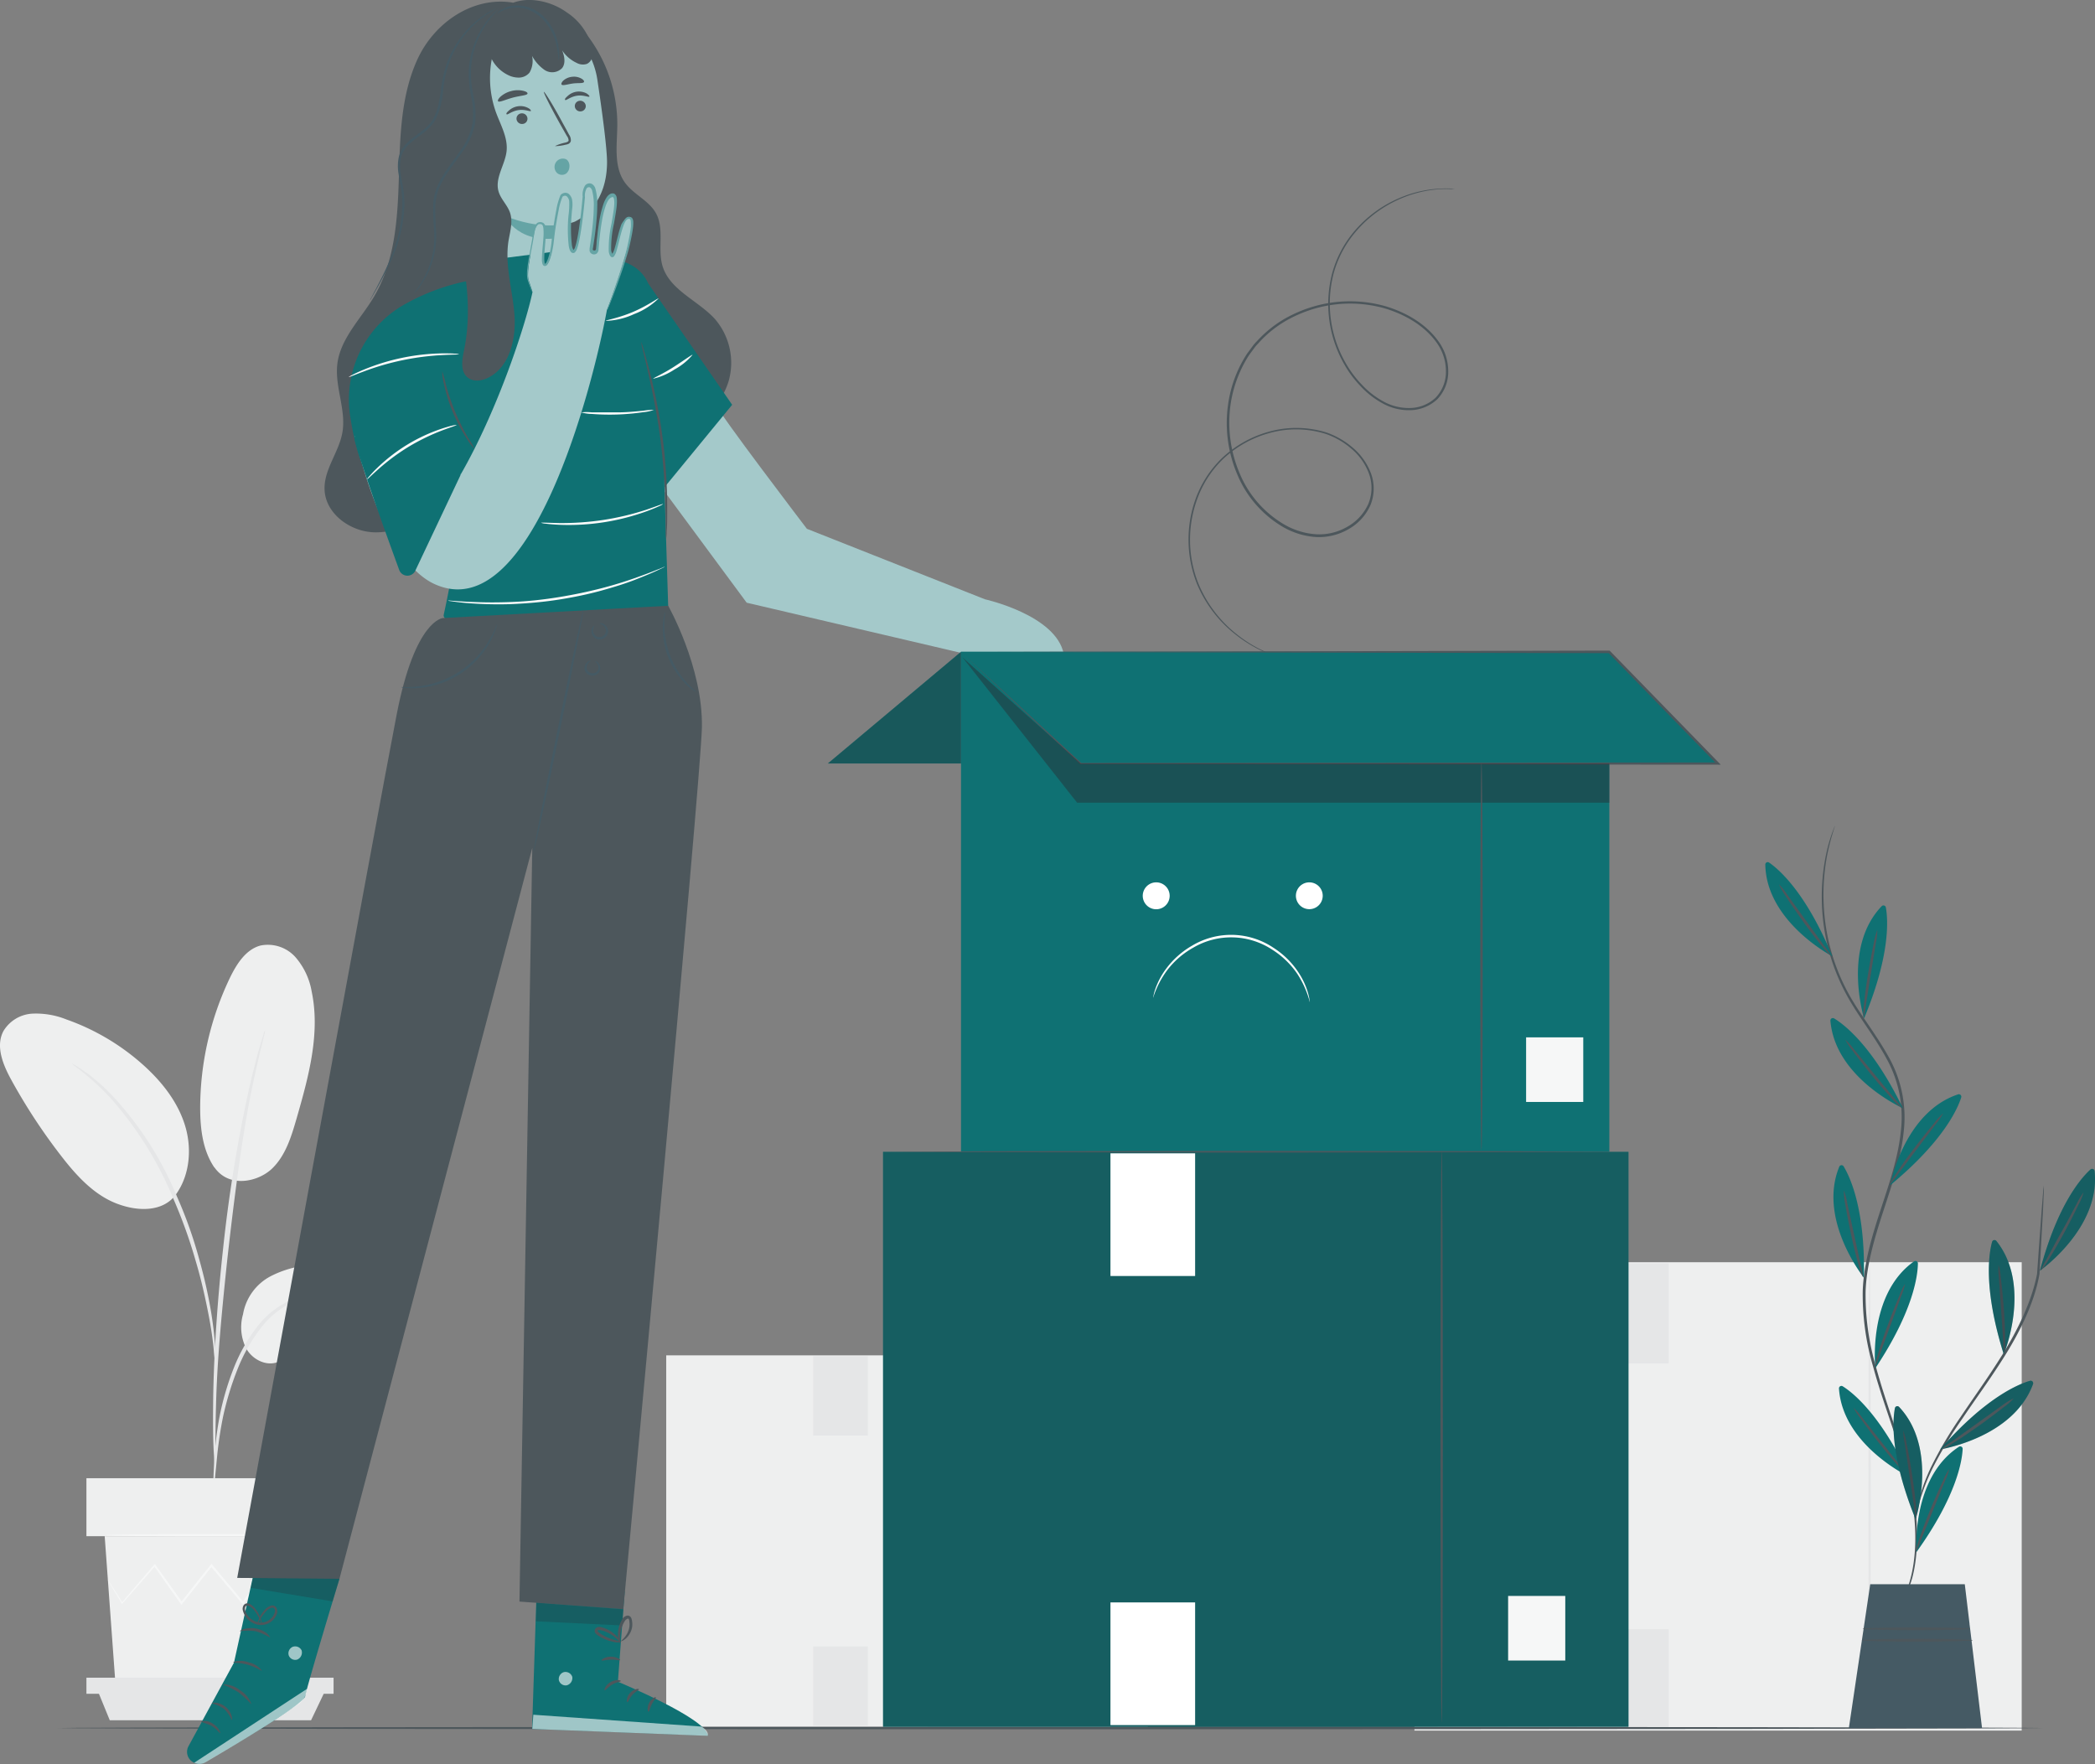 <svg xmlns="http://www.w3.org/2000/svg" viewBox="0 0 453.07 381.48"><rect x="0" y="0" width="453.07" height="381.48" fill="#808080" stroke="none"/><defs><style>.cls-1{fill:#eeefef;}.cls-2{fill:#e5e6e7;}.cls-3{fill:#fbfbfb;}.cls-4{fill:#f6f7f7;}.cls-5{fill:#4d575c;}.cls-6{fill:#a4c9ca;}.cls-7{fill:#65a4a5;}.cls-8{fill:#455a64;}.cls-9{fill:#0f7173;}.cls-10{opacity:0.6;}.cls-11{fill:#fff;}.cls-12,.cls-16{opacity:0.3;}.cls-13,.cls-14,.cls-16{fill:#263238;}.cls-14{opacity:0.5;}.cls-15{opacity:0.4;}</style></defs><title>notfound</title><g id="Layer_2" data-name="Layer 2"><g id="Background_Complete" data-name="Background Complete"><rect class="cls-1" x="144.08" y="293.11" width="104.15" height="80.33"/><path class="cls-2" d="M222.14,372.87c-.14,0-.26-17.9-.26-40s.12-40,.26-40,.26,17.9.26,40S222.29,372.87,222.14,372.87Z"/><rect class="cls-3" x="231.42" y="355.15" width="7.98" height="9.03"/><rect class="cls-2" x="175.86" y="293.31" width="11.83" height="17.14"/><rect class="cls-2" x="175.86" y="356.06" width="11.83" height="17.14"/><rect class="cls-1" x="305.89" y="272.97" width="131.33" height="101.29"/><path class="cls-2" d="M404.32,373.54c-.15,0-.26-22.58-.26-50.42s.11-50.43.26-50.43.26,22.57.26,50.43S404.46,373.54,404.32,373.54Z"/><rect class="cls-3" x="416.02" y="351.2" width="10.07" height="11.38"/><rect class="cls-2" x="345.96" y="273.23" width="14.92" height="21.61"/><rect class="cls-2" x="345.96" y="352.34" width="14.92" height="21.61"/><path class="cls-1" d="M58.53,276c5.32-2.75,11.58-3.1,17.48-2.13,3.17.53,6.47,1.47,8.63,3.86s2.57,6.57.09,8.61c-1.47,1.22-3.53,1.41-5.44,1.38-4.62-.05-9.75-.86-13.44,1.92-2.1,1.58-3.51,4.22-6,5s-5.24-.69-6.55-2.92a10.13,10.13,0,0,1-.74-7.5A11.45,11.45,0,0,1,58.53,276Z"/><path class="cls-1" d="M46.36,252.44c3.25,4.64,9.56,3.1,12.49.27s4.17-6.94,5.3-10.86c2.57-8.94,5.17-18.33,3.25-27.44A15.23,15.23,0,0,0,63.9,207a8,8,0,0,0-7.55-2.52c-3.19.84-5.17,4-6.6,6.93a65.44,65.44,0,0,0-6.46,28.08c0,4.52.52,9.26,3.07,13"/><path class="cls-1" d="M37.43,259.1c3.53-4.19,4.2-10.3,2.63-15.55s-5.12-9.71-9.21-13.35a49.53,49.53,0,0,0-16.48-9.73A17.74,17.74,0,0,0,7,219.21,7.8,7.8,0,0,0,.73,223C-1,226.29.66,230.3,2.46,233.57a124.93,124.93,0,0,0,10.83,16.49c3.24,4.19,7,8.31,11.91,10.21s10.08,1.66,12.7-1.77"/><path class="cls-2" d="M46.14,322.46a10.11,10.11,0,0,0,.29-2.11c.15-1.53.34-3.46.56-5.75a81.65,81.65,0,0,1,1.3-8.45,65.89,65.89,0,0,1,3.06-10,36.77,36.77,0,0,1,5.09-9,19,19,0,0,1,6.44-5.35,18.3,18.3,0,0,1,5.42-1.69,9.88,9.88,0,0,0,2.1-.3,9.85,9.85,0,0,0-2.14,0,16.2,16.2,0,0,0-5.65,1.47,18.91,18.91,0,0,0-6.79,5.39,35.89,35.89,0,0,0-5.27,9.2,61,61,0,0,0-3,10.13,70.79,70.79,0,0,0-1.12,8.55c-.19,2.44-.25,4.42-.29,5.79A9.56,9.56,0,0,0,46.14,322.46Z"/><path class="cls-2" d="M46.53,318a4.17,4.17,0,0,0,.06-1c0-.73,0-1.66,0-2.8,0-2.43,0-5.94.13-10.28.21-8.68,1-18,2.4-31.2,1.37-12.38,3.21-26.8,5.14-36.17.42-2.13.83-4,1.23-5.73s.69-3.13,1-4.3.49-2,.66-2.73a4,4,0,0,0,.17-1,3.79,3.79,0,0,0-.34.92l-.81,2.68c-.36,1.16-.73,2.6-1.15,4.28s-.91,3.59-1.36,5.71A314.94,314.94,0,0,0,48.25,270c-1.45,13.2-2.1,25.21-2.16,33.92-.05,4.35,0,7.87.15,10.3.07,1.14.13,2.06.17,2.8A4.14,4.14,0,0,0,46.53,318Z"/><path class="cls-2" d="M46.59,294.85a18.64,18.64,0,0,0,0-2.92c-.11-1.88-.37-4.6-.89-7.92a106.81,106.81,0,0,0-2.58-11.54,94,94,0,0,0-4.83-13.66A72.68,72.68,0,0,0,24.1,236.74a36.42,36.42,0,0,0-3.33-3.1c-.52-.43-1-.86-1.43-1.2l-1.29-.89A18.88,18.88,0,0,0,15.59,230c-.14.19,3.49,2.32,8.07,7.2a76.6,76.6,0,0,1,13.81,22,107.37,107.37,0,0,1,4.86,13.53c1.26,4.24,2.1,8.14,2.74,11.42s1,6,1.16,7.85A19.68,19.68,0,0,0,46.59,294.85Z"/><polygon class="cls-1" points="22.64 332.22 24.96 364.04 65.84 364.04 68.16 332.22 22.64 332.22"/><rect class="cls-1" x="18.69" y="319.68" width="54.35" height="12.54"/><polygon class="cls-2" points="18.69 362.82 18.69 366.3 21.24 366.3 72.14 366.3 72.14 362.82 18.69 362.82"/><polygon class="cls-2" points="23.74 372.03 21.24 365.91 70.19 365.91 67.27 372.03 23.74 372.03"/><path class="cls-4" d="M67.4,342.62s-.05.11-.19.29l-.61.81-2.38,3-.11.13-.1-.14c-1.5-2.07-3.5-4.83-5.85-8.09h.34l-5.76,8.16-.18.25-.21-.24-6.83-8.12h.4l-.38.47-6.11,7.66-.2.26-.19-.27-5.76-8.15h.33l-7.1,8.09-.12.14-.1-.16L24.07,343l-.57-1c-.13-.23-.19-.35-.17-.35a1.42,1.42,0,0,1,.23.31l.63,1,2.34,3.66h-.22c1.81-2.14,4.18-4.91,7-8.19l.18-.2.15.22c1.77,2.47,3.73,5.19,5.82,8.12l-.39,0,6.09-7.66.38-.48.19-.24.2.24,6.81,8.14-.38,0c2.1-2.94,4.06-5.67,5.82-8.12l.17-.24.17.24,5.72,8.18H64l2.48-3,.67-.77C67.31,342.7,67.39,342.61,67.4,342.62Z"/><path class="cls-4" d="M68.73,332c0,.14-10.24.25-22.88.25S23,332.15,23,332s10.24-.25,22.87-.25S68.73,331.87,68.73,332Z"/></g><g id="Floor"><path class="cls-5" d="M441.73,373.71c0,.14-96.11.26-214.65.26s-214.66-.12-214.66-.26,96.09-.26,214.66-.26S441.73,373.56,441.73,373.71Z"/></g><g id="Character"><path class="cls-5" d="M126.28,6.71a31.87,31.87,0,0,1,7.22,20.45c-.05,4.22-.82,8.87,1.63,12.3,1.86,2.61,5.26,3.91,6.77,6.73,1.82,3.4.27,7.68,1.39,11.37C144.88,62.78,151,65,154.62,69a14.5,14.5,0,0,1,3,13.27,15,15,0,0,1-9.37,9.93,9.7,9.7,0,0,1-7.43-.13c-2.45-1.22-4-3.73-5.19-6.18-2.42-4.81-23.59-30.87-24.79-36.12"/><path class="cls-5" d="M110.88.56c-8.66-1.39-17,4.36-20.63,12.33s-3.74,17-4,25.81-.89,17.91-5.36,25.46c-2.84,4.78-7.24,9-7.93,14.5-.61,5,1.94,9.93,1.09,14.84-.73,4.27-4,8-3.86,12.33.15,5.22,5.52,9.15,10.74,9.29s10.09-2.6,14.18-5.84A54.68,54.68,0,0,0,110.67,89.5"/><path class="cls-6" d="M96.64,21.21A16.39,16.39,0,0,1,111.37,2.85c8.74-.83,16.5,5.68,17.81,14.35,1.15,7.61,2.14,15.29,2.1,18.08-.11,8.42-5,11.69-7,12.67a10.45,10.45,0,0,1-2.22.55h0a.06.06,0,0,0,0,.07l1.87,9.66c.84,6.32-2.69,12-9,12.89s-11.29-3.94-12.25-10.27Z"/><path class="cls-5" d="M127.46,20.89c-.14.2-1.25-.4-2.67-.19s-2.36,1.08-2.54.93,0-.41.44-.8a3.65,3.65,0,0,1,2-1,3.57,3.57,0,0,1,2.16.37C127.34,20.51,127.53,20.8,127.46,20.89Z"/><path class="cls-5" d="M114.8,24c-.14.19-1.25-.4-2.67-.19s-2.37,1.07-2.55.92,0-.4.45-.8a3.71,3.71,0,0,1,2-.95,3.57,3.57,0,0,1,2.16.36C114.67,23.59,114.87,23.88,114.8,24Z"/><path class="cls-5" d="M120,31.6a9.88,9.88,0,0,1,2.25-.76c.36-.09.69-.21.72-.47a1.85,1.85,0,0,0-.4-1l-1.48-2.61c-2.07-3.72-3.62-6.81-3.47-6.89s2,2.87,4,6.6c.5.91,1,1.79,1.43,2.63a2.09,2.09,0,0,1,.4,1.4.94.94,0,0,1-.52.62,2.41,2.41,0,0,1-.6.17A9.5,9.5,0,0,1,120,31.6Z"/><path class="cls-7" d="M122,48.51s-5.43,1.25-12.91-1.88c0,0,3.22,7,13.41,4.48Z"/><path class="cls-5" d="M114.08,20.24c-.08.4-1.53.43-3.17.87s-2.93,1.1-3.2.78c-.12-.15.06-.55.55-1a5.6,5.6,0,0,1,2.28-1.19,5.39,5.39,0,0,1,2.57-.07C113.76,19.78,114.12,20,114.08,20.24Z"/><path class="cls-5" d="M126.29,17.73c-.2.36-1.23.17-2.41.33s-2.15.53-2.43.23c-.12-.15,0-.5.38-.87a3.35,3.35,0,0,1,1.88-.81,3.25,3.25,0,0,1,2,.37C126.2,17.25,126.38,17.56,126.29,17.73Z"/><path class="cls-5" d="M111.71,25.8a1.19,1.19,0,0,0,1.35,1,1.13,1.13,0,0,0,1-1.28,1.19,1.19,0,0,0-1.35-1A1.14,1.14,0,0,0,111.71,25.8Z"/><path class="cls-5" d="M124.32,23.08a1.18,1.18,0,0,0,1.35,1,1.14,1.14,0,0,0,1-1.28,1.2,1.2,0,0,0-1.35-1A1.14,1.14,0,0,0,124.32,23.08Z"/><path class="cls-7" d="M122.23,34.37a1.79,1.79,0,0,0-2.08.86,1.83,1.83,0,0,0,.26,2.12,1.6,1.6,0,0,0,2.07.15,2,2,0,0,0,.66-1.36,1.9,1.9,0,0,0-.33-1.36,1.11,1.11,0,0,0-1.27-.39"/><path class="cls-5" d="M128.07,10.4a12.93,12.93,0,0,0-5.48-7.71A14.38,14.38,0,0,0,114.93,0a10.44,10.44,0,0,0-7.53,2.73,7.83,7.83,0,0,0-2.29,5.42l.16-1.4a5.07,5.07,0,0,0,0,3.52h0c.23.61.51,1.22.76,1.84a7.86,7.86,0,0,0,3.73,4.06,5.14,5.14,0,0,0,2.5.61,3,3,0,0,0,2.27-1.1,5.06,5.06,0,0,0,.54-3.59,8.77,8.77,0,0,0,2.73,3.06,3,3,0,0,0,3.77-.43c.81-1.06.49-2.58,0-3.83a7.55,7.55,0,0,0,3.12,2.7,2.79,2.79,0,0,0,2.23.23,2.15,2.15,0,0,0,1.16-1.5A4.54,4.54,0,0,0,128.07,10.4Z"/><path class="cls-8" d="M120.85,13c-.09,0-.08-1.18-.46-3a11.59,11.59,0,0,0-3.46-6.27,8.3,8.3,0,0,0-3.46-1.87,7.68,7.68,0,0,0-3.22-.08,9.44,9.44,0,0,0-2.78,1.16s.17-.26.61-.57a6.32,6.32,0,0,1,2.09-1,7.49,7.49,0,0,1,3.41,0,8.4,8.4,0,0,1,3.7,1.94,11.22,11.22,0,0,1,3.47,6.59,13.36,13.36,0,0,1,.18,2.27A2.5,2.5,0,0,1,120.85,13Z"/><path class="cls-6" d="M213,129.6,174.5,114.36S154.8,88.53,155.21,88l-13.83,15.14,20.1,27.2,46.57,10.9,22,.18C228.39,133,213,129.6,213,129.6Z"/><path class="cls-9" d="M129.14,55.91l-5.24-2-22.62,2.87v4l-.64.08a46.34,46.34,0,0,0-13.86,5.38,23.64,23.64,0,0,0-11,24.07C76.66,96,78.44,103,81.88,107c6.57,7.68,12.57-1.81,12.57-1.81s4.12,9.4,3.88,13.85c-.19,3.72-1.84,11.49-2.37,13.91a.74.74,0,0,0,.59.88l47.72,8.82L144.5,131,143,83l-2.1-18.64S140.94,55.45,129.14,55.91Z"/><polygon class="cls-9" points="140.15 61.26 158.34 87.54 143.69 105.39 140.15 61.26"/><path class="cls-5" d="M144.05,116.58a10.46,10.46,0,0,1-.08-1.7c0-1.18,0-2.74-.05-4.62a145.66,145.66,0,0,0-1.09-15.18c-.76-5.89-1.9-11.16-2.78-15-.43-1.84-.79-3.35-1.06-4.5a9.23,9.23,0,0,1-.33-1.66,11.21,11.21,0,0,1,.53,1.61c.31,1.05.73,2.57,1.22,4.46a122.6,122.6,0,0,1,2.93,15,117.85,117.85,0,0,1,.95,15.24c0,1.95,0,3.53-.11,4.62A11.84,11.84,0,0,1,144.05,116.58Z"/><path class="cls-3" d="M99.28,76.61c0,.08-1.38.06-3.6.18a56.35,56.35,0,0,0-16.89,3.5c-2.08.77-3.34,1.33-3.38,1.26a4,4,0,0,1,.84-.5c.55-.29,1.37-.67,2.4-1.1a46.32,46.32,0,0,1,17-3.53c1.11,0,2,0,2.64.06A3.45,3.45,0,0,1,99.28,76.61Z"/><path class="cls-3" d="M141.42,88.64a8.63,8.63,0,0,1-2.27.49,49.05,49.05,0,0,1-5.57.51,50.23,50.23,0,0,1-5.6-.12,8.81,8.81,0,0,1-2.29-.34,11,11,0,0,1,2.31,0c1.43,0,3.39,0,5.56,0s4.13-.23,5.55-.35A12.77,12.77,0,0,1,141.42,88.64Z"/><path class="cls-3" d="M149.77,76.74a13.53,13.53,0,0,1-3.9,3.16,14.14,14.14,0,0,1-4.59,2c-.06-.14,2-1,4.32-2.48S149.67,76.63,149.77,76.74Z"/><path class="cls-3" d="M142.42,64.55a15.32,15.32,0,0,1-5.3,3.38A15.54,15.54,0,0,1,131,69.39c0-.16,2.75-.59,5.91-1.94S142.32,64.42,142.42,64.55Z"/><path class="cls-3" d="M143.41,109a4.1,4.1,0,0,1-.94.5c-.62.29-1.54.67-2.69,1.09a49.38,49.38,0,0,1-18.87,2.9c-1.22-.06-2.21-.14-2.89-.24a3.51,3.51,0,0,1-1-.19c0-.08,1.51,0,4,.06a61.06,61.06,0,0,0,9.49-.68,59,59,0,0,0,9.25-2.2C142,109.48,143.38,108.91,143.41,109Z"/><path class="cls-3" d="M143.78,122.55s-.14.1-.42.24l-1.27.6c-1.1.52-2.73,1.2-4.77,2s-4.51,1.57-7.29,2.34-5.88,1.42-9.17,1.94-6.45.78-9.32.93-5.48.1-7.66,0-3.93-.26-5.14-.42l-1.38-.19a2.13,2.13,0,0,1-.48-.1,1.68,1.68,0,0,1,.49,0l1.39.1c1.21.1,3,.19,5.14.25s4.75.05,7.61-.09,6-.47,9.27-1,6.35-1.18,9.13-1.89,5.24-1.49,7.29-2.21,3.69-1.34,4.81-1.8l1.3-.51A1.46,1.46,0,0,1,143.78,122.55Z"/><path class="cls-9" d="M56,335.13l-5.4,24.44-9.85,18.09A2.56,2.56,0,0,0,42,381.21h0a2.57,2.57,0,0,0,2.35-.1C48.9,378.46,65.7,368.64,66,366.83c.34-2.1,7.41-25.39,7.41-25.39Z"/><g class="cls-10"><path class="cls-11" d="M42,381.21l24.43-16-.25,1a3.82,3.82,0,0,1-1.49,2.21c-2,1.44-7.56,5.28-20.27,12.7a2.56,2.56,0,0,1-2.42.08Z"/></g><g class="cls-10"><path class="cls-11" d="M63.34,356.13a1.54,1.54,0,0,0-.9,1.86,1.49,1.49,0,0,0,1.84.91,1.64,1.64,0,0,0,.94-2,1.54,1.54,0,0,0-2-.72"/></g><path class="cls-5" d="M50.13,372a7.67,7.67,0,0,0-1.67-2.42,8,8,0,0,0-2.66-1.22c0-.06.34-.17.93-.12a4.07,4.07,0,0,1,2.09.92,4,4,0,0,1,1.26,1.9C50.25,371.58,50.2,372,50.13,372Z"/><path class="cls-5" d="M47.6,374.79c-.14.07-.73-.91-1.9-1.58a20.78,20.78,0,0,0-2.29-.88,2.84,2.84,0,0,1,2.57.41C47.31,373.51,47.74,374.75,47.6,374.79Z"/><path class="cls-5" d="M54.38,368.58A25.68,25.68,0,0,0,51.61,366a24.74,24.74,0,0,0-3.4-1.72,5.64,5.64,0,0,1,3.72,1.27A5.71,5.71,0,0,1,54.38,368.58Z"/><path class="cls-5" d="M56.64,361.29c-.1.13-1.31-.76-3-1.25s-3.22-.42-3.23-.58a4.93,4.93,0,0,1,3.39.05A4.91,4.91,0,0,1,56.64,361.29Z"/><path class="cls-5" d="M58.41,354.16a12.44,12.44,0,0,0-3.13-1.39,12.21,12.21,0,0,0-3.42,0c0-.06.31-.3,1-.49a5.59,5.59,0,0,1,4.92,1C58.24,353.75,58.46,354.11,58.41,354.16Z"/><path class="cls-5" d="M55.66,351.42a2.12,2.12,0,0,1,.19-.93,6.66,6.66,0,0,1,1.32-2.23,2.92,2.92,0,0,1,1.55-1.05,1,1,0,0,1,1.07.5,1.7,1.7,0,0,1,.12,1.19A3.63,3.63,0,0,1,56,351.4a4.18,4.18,0,0,1-3.48-3.12,1.43,1.43,0,0,1,.22-1.19,1,1,0,0,1,1.15-.27,3.55,3.55,0,0,1,1.4,1.22,7.21,7.21,0,0,1,1.19,2.3,2.25,2.25,0,0,1,.17.93,11.65,11.65,0,0,0-1.66-3,3.39,3.39,0,0,0-1.25-1,.54.54,0,0,0-.63.14,1,1,0,0,0-.1.8,3.77,3.77,0,0,0,3.06,2.67,3.15,3.15,0,0,0,3.32-2.08,1.22,1.22,0,0,0,0-.83.56.56,0,0,0-.59-.29,2.72,2.72,0,0,0-1.33.87A9.52,9.52,0,0,0,55.66,351.42Z"/><g class="cls-12"><polygon class="cls-13" points="55.41 337.78 54.24 343.39 71.93 346.32 73.41 341.44 56.04 335.13 55.41 337.78"/></g><path class="cls-9" d="M135.1,344.17l-1.47,19.53s19.36,8,19.44,11.67l-38-1.47,1-30.51Z"/><g class="cls-10"><path class="cls-11" d="M122,361.6a1.56,1.56,0,0,0-1.14,1.73,1.49,1.49,0,0,0,1.7,1.14,1.63,1.63,0,0,0,1.2-1.83,1.55,1.55,0,0,0-1.9-1"/></g><g class="cls-10"><path class="cls-11" d="M115.11,373.9l.23-3.07,36.31,2.56s1.66.8,1.42,2Z"/></g><path class="cls-5" d="M134.26,363.53c0,.18-.95.23-1.88.79s-1.45,1.32-1.62,1.24.15-1.14,1.29-1.8S134.3,363.36,134.26,363.53Z"/><path class="cls-5" d="M138.18,365.33c0,.18-.78.47-1.44,1.23s-.88,1.58-1.06,1.56-.26-1.07.57-2S138.18,365.15,138.18,365.33Z"/><path class="cls-5" d="M140.25,370.18c-.17,0-.39-.9.12-1.9s1.4-1.36,1.47-1.21-.48.68-.89,1.51S140.44,370.17,140.25,370.18Z"/><path class="cls-5" d="M134.1,359c-.09.17-.93-.12-2-.09s-1.88.33-2,.17.72-.8,2-.81S134.19,358.9,134.1,359Z"/><g class="cls-12"><polygon class="cls-13" points="134.8 348.04 134.55 351.52 115.9 350.63 116.02 346.6 134.8 348.04"/></g><path class="cls-5" d="M134.32,355.1a3.53,3.53,0,0,1-1.9-.09,8.73,8.73,0,0,1-2-.68,10.87,10.87,0,0,1-1.07-.62,2.51,2.51,0,0,1-.55-.47.81.81,0,0,1-.05-1,1,1,0,0,1,.83-.4,2.81,2.81,0,0,1,.71.13,7.18,7.18,0,0,1,1.16.45,6.6,6.6,0,0,1,1.71,1.22c.85.85,1.13,1.55,1.06,1.59s-.49-.54-1.36-1.25a7.76,7.76,0,0,0-1.66-1,6.86,6.86,0,0,0-1.08-.38c-.4-.12-.74-.14-.85,0s0,.09,0,.21a2.55,2.55,0,0,0,.41.35,10.44,10.44,0,0,0,2.8,1.38A13.43,13.43,0,0,1,134.32,355.1Z"/><path class="cls-5" d="M134.07,355.35a3,3,0,0,1-.43-1.85,6.08,6.08,0,0,1,.34-2.07,5.82,5.82,0,0,1,.53-1.14,1.55,1.55,0,0,1,1.25-.91.9.9,0,0,1,.77.56,2.91,2.91,0,0,1,.17.71,4.52,4.52,0,0,1,0,1.28,4.38,4.38,0,0,1-.89,1.93c-.78.95-1.56,1.14-1.57,1.08s.6-.43,1.2-1.35a4.38,4.38,0,0,0,.67-1.76,4,4,0,0,0,0-1.1c0-.41-.18-.74-.33-.7s-.53.28-.69.59a6,6,0,0,0-.51,1,6.76,6.76,0,0,0-.45,1.89C134,354.63,134.17,355.33,134.07,355.35Z"/><path class="cls-5" d="M95.8,133.66s-6,.26-10,20.79S51.3,341.24,51.3,341.24l22.11.2,41.7-158.08-2.77,163L134.8,348s16.86-180.28,17-190.77C152,144.19,144.5,131,144.5,131Z"/><path class="cls-8" d="M126.18,131.9c.14,0-2.15,11.76-5.12,26.19s-5.5,26.11-5.64,26.08,2.16-11.75,5.13-26.19S126,131.87,126.18,131.9Z"/><path class="cls-8" d="M129.63,134.83c0-.05.6-.24,1.28.37a1.87,1.87,0,0,1,.61,1.42,1.82,1.82,0,0,1-1.14,1.52,1.79,1.79,0,0,1-1.87-.25,1.85,1.85,0,0,1-.59-1.42c0-.92.62-1.25.63-1.18a2.59,2.59,0,0,0-.27,1.17,1.59,1.59,0,0,0,.54,1.06,1.43,1.43,0,0,0,2.22-.93,1.57,1.57,0,0,0-.39-1.13C130.16,134.9,129.62,134.92,129.63,134.83Z"/><path class="cls-8" d="M128.67,143c0-.07.62,0,1,.83a1.77,1.77,0,0,1-.06,1.47,1.77,1.77,0,0,1-3.11-.24,1.77,1.77,0,0,1,.17-1.46c.47-.75,1.11-.74,1.09-.68s-.47.21-.76.85a1.44,1.44,0,0,0,0,1.12,1.24,1.24,0,0,0,1.07.7,1.21,1.21,0,0,0,1.17-.53,1.42,1.42,0,0,0,.13-1.11C129.1,143.23,128.63,143,128.67,143Z"/><path class="cls-8" d="M107.48,135a3,3,0,0,1-.26,1,16.45,16.45,0,0,1-1.16,2.65,19.45,19.45,0,0,1-15.39,10.14,16.64,16.64,0,0,1-2.89,0,3.71,3.71,0,0,1-1-.17c0-.1,1.51.08,3.9-.23a20.33,20.33,0,0,0,15.11-9.95C107,136.45,107.39,135,107.48,135Z"/><path class="cls-8" d="M150.5,149.62s-.26-.11-.66-.4a11.8,11.8,0,0,1-1.61-1.37,17,17,0,0,1-3.76-5.84,16.77,16.77,0,0,1-1.13-6.85,12.2,12.2,0,0,1,.27-2.1,2.45,2.45,0,0,1,.22-.74c.1,0-.12,1.1-.12,2.85a18.54,18.54,0,0,0,4.79,12.43C149.68,148.89,150.56,149.55,150.5,149.62Z"/><path class="cls-6" d="M87,94.11l9.83.55a49.67,49.67,0,0,0,2.77,8c7.91-13.73,14-32.11,15.56-39.5-.22-.74-.48-1.56-.81-2.47s-.06-3.05.12-4.15c.27-1.65.73-3.86.87-4.89.42-3.12.92-3.61,2-3.26,1.48.48-.61,8.77.61,9,.65.1,1.45-2.74,1.68-5.07s1.28-9.5,2-10c1.13-.7,2.12.41,1.83,2.73s-.65,9.35.58,9.45,2.23-11.79,2.23-11.79-.19-2.59,1.24-2.52c2.57.11.56,12.63.34,13.82-.16.83,1.18,1,1.3.08s.74-11.88,3.36-11.79c2,.06-1.56,10.32-.43,12.7s1.91-8.08,3.83-7.93c.71,0,1.24.19-.07,6.11a135.6,135.6,0,0,1-4.59,13.86c-3,16.4-16.38,68.86-37.3,59.26-11.71-5.38-17.17-32-17.17-32Z"/><path class="cls-7" d="M131.31,67.07a2,2,0,0,1,.1-.36c.09-.27.21-.61.35-1,.33-.94.79-2.27,1.37-4s1.3-3.83,2-6.31c.37-1.24.66-2.58.94-4,.13-.72.27-1.46.35-2.22a6.22,6.22,0,0,0,0-1.14c0-.39-.09-.71-.39-.71s-.53.18-.75.51a5.93,5.93,0,0,0-.5,1.11c-.28.78-.5,1.62-.72,2.48s-.42,1.74-.68,2.64a3.89,3.89,0,0,1-.6,1.38.48.48,0,0,1-.27.16.49.49,0,0,1-.38-.08,1.22,1.22,0,0,1-.27-.38,2.7,2.7,0,0,1-.21-.76,24.61,24.61,0,0,1,.59-6c.17-1,.35-2,.48-3a13.33,13.33,0,0,0,.13-1.54c0-.48-.07-1.12-.27-1.21s-.72.19-1,.62a6.35,6.35,0,0,0-.65,1.42,20.48,20.48,0,0,0-.77,3.2c-.19,1.1-.34,2.22-.46,3.36-.06.57-.12,1.14-.17,1.71l-.08.87a1.3,1.3,0,0,1-.39,1,1,1,0,0,1-1.19,0,.87.87,0,0,1-.36-.57,1.12,1.12,0,0,1,0-.32l0-.22c.09-.58.17-1.16.26-1.75.17-1.17.31-2.36.43-3.55s.19-2.41.21-3.62a12.31,12.31,0,0,0-.35-3.56,1.21,1.21,0,0,0-.51-.72.61.61,0,0,0-.67.21,3.3,3.3,0,0,0-.38,1.94v0h0c-.21,2.35-.47,4.66-.81,6.93-.17,1.14-.36,2.26-.64,3.37-.07.28-.16.56-.26.84a1.8,1.8,0,0,1-.56.86.62.62,0,0,1-.74-.16,1.84,1.84,0,0,1-.27-.45,4.11,4.11,0,0,1-.22-.87,31.94,31.94,0,0,1-.06-6.55,18.11,18.11,0,0,0,.16-3.06,1.68,1.68,0,0,0-.56-1.14.65.65,0,0,0-.51-.08,1,1,0,0,0-.28.12c-.09.07-.07,0-.14.17a13.74,13.74,0,0,0-.79,2.78c-.2,1-.36,1.91-.52,2.85s-.29,1.87-.4,2.78-.19,1.83-.37,2.72a15,15,0,0,1-.7,2.59,4.85,4.85,0,0,1-.29.61c-.14.19-.22.44-.6.55a.52.52,0,0,1-.51-.21,1.25,1.25,0,0,1-.15-.37,3.17,3.17,0,0,1-.09-.67c0-1.7.24-3.26.32-4.77a12.09,12.09,0,0,0,0-2.17c-.05-.32-.15-.7-.34-.78a.92.92,0,0,0-.81,0,2.84,2.84,0,0,0-.74,1.63c-.14.62-.21,1.23-.32,1.83-.42,2.36-.86,4.39-1.07,6a7.86,7.86,0,0,0,0,2.21c.14.6.34,1.14.46,1.56s.21.71.28,1a1.58,1.58,0,0,1,.08.34,1.58,1.58,0,0,1-.14-.32c-.08-.24-.2-.56-.34-.95s-.35-.91-.52-1.56a8.06,8.06,0,0,1,0-2.26c.18-1.69.58-3.71,1-6.08.1-.59.16-1.22.3-1.85a7,7,0,0,1,.26-1,1.75,1.75,0,0,1,.63-.92,1.29,1.29,0,0,1,1.18,0c.47.26.48.71.57,1.07a12.07,12.07,0,0,1,0,2.25c-.08,1.52-.31,3.12-.28,4.73a3.54,3.54,0,0,0,.07.58c0,.19.14.26.12.23a.9.9,0,0,0,.28-.33,4,4,0,0,0,.25-.55,14.1,14.1,0,0,0,.66-2.5c.16-.86.22-1.76.34-2.69s.25-1.86.4-2.8.31-1.91.5-2.87a14.38,14.38,0,0,1,.84-3,1,1,0,0,1,.35-.38,2,2,0,0,1,.42-.18,1.25,1.25,0,0,1,1,.15,2.18,2.18,0,0,1,.81,1.53,5.93,5.93,0,0,1,0,1.63c-.06.52-.1,1-.14,1.56a32,32,0,0,0,.07,6.41,3.34,3.34,0,0,0,.19.74.89.89,0,0,0,.15.26s0,0,.05,0h0c0,.24,0,.05,0,.1a.63.63,0,0,0,0-.09,1.84,1.84,0,0,0,.29-.55c.08-.25.16-.5.23-.77.27-1.07.46-2.18.63-3.31.33-2.25.58-4.55.79-6.89v0a3.83,3.83,0,0,1,.51-2.37,1.22,1.22,0,0,1,1.39-.41,1.7,1.7,0,0,1,.86,1.09,12.29,12.29,0,0,1,.39,3.78c0,1.23-.11,2.46-.22,3.66s-.26,2.41-.43,3.59l-.27,1.77c-.08.37-.06.38.05.49a.42.42,0,0,0,.47,0c.13-.08.14-.26.17-.58l.08-.87c0-.58.11-1.16.17-1.73.12-1.15.28-2.28.47-3.4a22.77,22.77,0,0,1,.81-3.28,6.6,6.6,0,0,1,.72-1.55,2.18,2.18,0,0,1,.65-.67,1.11,1.11,0,0,1,1-.15,1.16,1.16,0,0,1,.54.88,5,5,0,0,1,.05.85,12.06,12.06,0,0,1-.13,1.61c-.14,1-.33,2.07-.5,3.07a24.24,24.24,0,0,0-.62,5.8,2,2,0,0,0,.16.61,1,1,0,0,0,.12.2s0,0,0,0,0,0,0,0,0-.05,0-.07a4.08,4.08,0,0,0,.49-1.17c.26-.88.46-1.76.69-2.62a25.35,25.35,0,0,1,.75-2.52A6.69,6.69,0,0,1,135,47.6a2.24,2.24,0,0,1,.46-.53.8.8,0,0,1,.36-.17,1,1,0,0,1,.38,0,.77.77,0,0,1,.63.47,1.8,1.8,0,0,1,.13.66,8,8,0,0,1-.07,1.21c-.09.78-.23,1.52-.38,2.24a39.84,39.84,0,0,1-1,4c-.74,2.48-1.49,4.57-2.11,6.29s-1.13,3-1.48,3.92c-.17.42-.3.75-.41,1A1.42,1.42,0,0,1,131.31,67.07Z"/><path class="cls-9" d="M76.73,95.25c1.9,6.7,5.61,17.06,9.6,28a1.89,1.89,0,0,0,3.49.16l9.78-20.68s-2.35-17-2.15-16.4-20.19,2.2-20.19,2.2Z"/><path class="cls-3" d="M98.76,91.91c0,.09-1.21.45-3.15,1.18a46.21,46.21,0,0,0-7.26,3.54,45.53,45.53,0,0,0-6.49,4.81c-1.55,1.37-2.45,2.3-2.51,2.24a3.38,3.38,0,0,1,.55-.72,24.39,24.39,0,0,1,1.71-1.8,37.4,37.4,0,0,1,6.47-5,37,37,0,0,1,7.4-3.44c1-.33,1.81-.56,2.38-.69A3.28,3.28,0,0,1,98.76,91.91Z"/><path class="cls-5" d="M102.64,97.07A10.54,10.54,0,0,1,101,94.94a35.28,35.28,0,0,1-5-11.94,10.63,10.63,0,0,1-.36-2.67,20.36,20.36,0,0,1,.72,2.58,47.58,47.58,0,0,0,4.9,11.83A21.11,21.11,0,0,1,102.64,97.07Z"/><path class="cls-5" d="M109.17,5.46a22,22,0,0,0-1.92,18.81c1,2.74,2.6,5.46,2.31,8.37s-2.56,5.81-1.76,8.7c.47,1.71,1.94,3,2.5,4.66.66,2,0,4.1-.34,6.16-.8,5.24.87,10.5,1.29,15.78s-1,11.47-5.73,13.77c-1.43.71-3.3.91-4.49-.16-1.51-1.36-1.09-3.79-.68-5.79,4.14-20-8.65-39.52-5.73-59.76.47-3.24,2.28-8.75,4.62-11s8.79-2,11,.4"/><path class="cls-8" d="M89.47,63.47s.6-.72,1.5-2.14a19.21,19.21,0,0,0,2.61-6.54,19.52,19.52,0,0,0,.31-4.87,51.3,51.3,0,0,1-.21-5.68,11.8,11.8,0,0,1,.58-3.06,16,16,0,0,1,1.37-2.94c1.12-1.89,2.54-3.66,3.83-5.54a14.94,14.94,0,0,0,2.72-6,18.75,18.75,0,0,0-.34-6.14,22.85,22.85,0,0,1-.45-5.68,19.64,19.64,0,0,1,1-4.88,18.94,18.94,0,0,1,3.54-6.22,13.32,13.32,0,0,1,1.36-1.4,3.21,3.21,0,0,1,.53-.43s-.68.65-1.74,2a19.4,19.4,0,0,0-3.34,6.21,19.08,19.08,0,0,0-.87,4.79,22.22,22.22,0,0,0,.48,5.57,19,19,0,0,1,.38,6.3A15.57,15.57,0,0,1,99.89,33c-1.31,1.9-2.72,3.65-3.82,5.5a15.83,15.83,0,0,0-1.34,2.83,11.76,11.76,0,0,0-.57,2.94,54.22,54.22,0,0,0,.16,5.63,19.16,19.16,0,0,1-.38,5,18.5,18.5,0,0,1-2.8,6.58A18.15,18.15,0,0,1,90,63,4.08,4.08,0,0,1,89.47,63.47Z"/><path class="cls-8" d="M80,65a4.3,4.3,0,0,1,.31-.67c.25-.47.57-1.1,1-1.88.84-1.63,2.1-4,3.33-7A30.78,30.78,0,0,0,87,44.3,19.38,19.38,0,0,0,86.78,41c-.17-1.11-.43-2.24-.59-3.43a9.67,9.67,0,0,1,.07-3.67,6.53,6.53,0,0,1,2-3.21c1.88-1.72,4.16-2.83,5.33-4.84s1.47-4.29,1.77-6.41a26.13,26.13,0,0,1,1.38-6.05,21.47,21.47,0,0,1,2.54-4.77,21,21,0,0,1,5.56-5.44,14.48,14.48,0,0,1,1.83-1.07,4.3,4.3,0,0,1,.67-.31c0,.05-.89.49-2.39,1.54a22,22,0,0,0-5.37,5.49,21.54,21.54,0,0,0-2.43,4.72,24.84,24.84,0,0,0-1.31,5.95,16.73,16.73,0,0,1-1.81,6.62c-1.28,2.16-3.63,3.3-5.42,4.95a6.12,6.12,0,0,0-1.89,3,9.41,9.41,0,0,0-.07,3.47c.16,1.16.42,2.29.59,3.43a21.33,21.33,0,0,1,.23,3.36,30.42,30.42,0,0,1-2.58,11.25,68.89,68.89,0,0,1-3.49,7l-1.06,1.83A3.27,3.27,0,0,1,80,65Z"/></g><g id="Plant"><path class="cls-5" d="M410.85,347.54a2.53,2.53,0,0,1,.17-.43l.57-1.2a31.07,31.07,0,0,0,1.66-4.84c1.1-4.3,1.49-10.87-.14-18.68a102.41,102.41,0,0,0-3.46-12.54c-1.47-4.45-3.17-9.18-4.56-14.28a55.15,55.15,0,0,1-2.25-16.42c.21-5.81,1.93-11.61,3.82-17.38s3.84-11.43,4.42-17.11a26.07,26.07,0,0,0-3.14-15.81c-2.5-4.61-5.65-8.55-8-12.64a43.94,43.94,0,0,1-4.81-12.15,45.38,45.38,0,0,1-.31-18.83,35,35,0,0,1,2-6.65,2.32,2.32,0,0,1-.12.44c-.1.32-.23.74-.39,1.28a48.24,48.24,0,0,0-1.23,5,46,46,0,0,0,.49,18.69,44,44,0,0,0,4.83,12c2.35,4,5.52,8,8.07,12.63a26.54,26.54,0,0,1,3.23,16.13c-.58,5.78-2.55,11.46-4.43,17.24s-3.59,11.5-3.81,17.21a55.22,55.22,0,0,0,2.2,16.25c1.37,5.09,3.05,9.81,4.5,14.27a100.5,100.5,0,0,1,3.41,12.62c1.58,7.87,1.13,14.5,0,18.82A28.3,28.3,0,0,1,411.7,346l-.63,1.18C410.93,347.41,410.85,347.54,410.85,347.54Z"/><path class="cls-9" d="M403.13,220.24s-4.78-15.3,3.8-24.26a.53.53,0,0,1,.91.26C408.3,198.77,408.87,206.47,403.13,220.24Z"/><path class="cls-5" d="M406,201.08a13.77,13.77,0,0,1-.32,2.82c-.31,1.94-.68,4.23-1.09,6.75s-.76,4.81-1.07,6.75a15.58,15.58,0,0,1-.51,2.79,11.51,11.51,0,0,1,.09-2.84c.15-1.75.46-4.16.9-6.8s.89-5,1.26-6.73A13.13,13.13,0,0,1,406,201.08Z"/><path class="cls-9" d="M408.76,256.34s2.92-15.77,14.7-19.67a.53.53,0,0,1,.68.65C423.37,239.77,420.27,246.84,408.76,256.34Z"/><path class="cls-5" d="M420.25,240.74a13.72,13.72,0,0,1-1.6,2.34l-4.12,5.46c-1.54,2-2.92,3.89-4.11,5.46a15.27,15.27,0,0,1-1.75,2.23,11.66,11.66,0,0,1,1.4-2.47c1-1.47,2.36-3.45,4-5.58s3.13-4,4.27-5.36A12.6,12.6,0,0,1,420.25,240.74Z"/><path class="cls-9" d="M405.57,295.89s-1.77-15.94,8.36-23.1a.53.53,0,0,1,.84.43C414.74,275.79,413.84,283.46,405.57,295.89Z"/><path class="cls-5" d="M412,277.62a13.75,13.75,0,0,1-.85,2.71l-2.36,6.42c-.87,2.4-1.67,4.57-2.34,6.42a15.55,15.55,0,0,1-1,2.64,12.08,12.08,0,0,1,.63-2.77c.49-1.69,1.25-4,2.18-6.5s1.83-4.76,2.52-6.37A13.58,13.58,0,0,1,412,277.62Z"/><path class="cls-9" d="M414.45,335.67s-1.21-16,9.18-22.78a.52.52,0,0,1,.82.46C424.33,315.91,423.15,323.54,414.45,335.67Z"/><path class="cls-5" d="M421.57,317.64a14.2,14.2,0,0,1-.95,2.68c-.75,1.83-1.63,4-2.59,6.33L415.46,333a16.2,16.2,0,0,1-1.12,2.61,11.1,11.1,0,0,1,.72-2.75c.55-1.67,1.39-3.94,2.41-6.42s2-4.68,2.76-6.27A12.81,12.81,0,0,1,421.57,317.64Z"/><path class="cls-9" d="M396.26,206.8S382,199.37,381.77,187a.52.52,0,0,1,.82-.46C384.71,188,390.56,193,396.26,206.8Z"/><path class="cls-5" d="M384.72,191.23a14,14,0,0,1,1.77,2.22l4,5.54,4,5.53a14.8,14.8,0,0,1,1.61,2.33,12.22,12.22,0,0,1-1.95-2.07c-1.12-1.35-2.61-3.26-4.17-5.44s-2.92-4.17-3.87-5.65A12.61,12.61,0,0,1,384.72,191.23Z"/><path class="cls-9" d="M411.52,239.66s-14.64-6.54-15.67-18.91a.53.53,0,0,1,.8-.51C398.85,221.57,405,226.24,411.52,239.66Z"/><path class="cls-5" d="M399.05,224.82a13.7,13.7,0,0,1,1.91,2.12l4.33,5.28,4.35,5.27a16,16,0,0,1,1.76,2.23,11.34,11.34,0,0,1-2.08-1.94c-1.2-1.28-2.8-3.1-4.49-5.18s-3.17-4-4.21-5.4A13.81,13.81,0,0,1,399.05,224.82Z"/><path class="cls-9" d="M403.1,276.32s-10.05-12.49-5.34-24a.53.53,0,0,1,.94-.09C400.05,254.45,403.4,261.4,403.1,276.32Z"/><path class="cls-5" d="M398.76,257.44a13.59,13.59,0,0,1,.73,2.74l1.45,6.68c.55,2.5,1.05,4.75,1.47,6.68a14.6,14.6,0,0,1,.55,2.78,12.14,12.14,0,0,1-1-2.68c-.49-1.68-1.08-4-1.64-6.65s-1-5-1.29-6.73A13.24,13.24,0,0,1,398.76,257.44Z"/><path class="cls-9" d="M413.05,319.46s-14.52-6.79-15.35-19.17a.53.53,0,0,1,.81-.49C400.69,301.16,406.75,305.93,413.05,319.46Z"/><path class="cls-5" d="M400.84,304.42a14,14,0,0,1,1.87,2.14l4.24,5.36c1.59,2,3,3.81,4.26,5.34a14.78,14.78,0,0,1,1.72,2.26,11.65,11.65,0,0,1-2-2c-1.18-1.3-2.75-3.15-4.41-5.25s-3.1-4-4.11-5.47A12,12,0,0,1,400.84,304.42Z"/><path class="cls-5" d="M442,256.42s0,.12,0,.35,0,.62,0,1c-.05,1-.1,2.26-.17,3.89-.19,3.42-.45,8.18-.77,13.88v0c-1,5.8-4,12.23-8,18.47-2.91,4.6-6,8.78-8.6,12.67A89.41,89.41,0,0,0,418,317.41a45.38,45.38,0,0,0-3,7.81c-.25,1-.44,1.71-.55,2.22a3.73,3.73,0,0,1-.22.77,4.59,4.59,0,0,1,.1-.79c.07-.52.23-1.28.45-2.26a41.21,41.21,0,0,1,2.86-7.94A85.43,85.43,0,0,1,424,306.44c2.61-3.91,5.65-8.1,8.54-12.68,3.95-6.21,6.89-12.54,8-18.25v0c.4-5.7.74-10.46,1-13.87.13-1.62.23-2.92.31-3.88,0-.41.07-.74.1-1A1.68,1.68,0,0,1,442,256.42Z"/><path class="cls-9" d="M433.34,292.89s6.15-14.81-1.59-24.51a.53.53,0,0,0-.93.18C430.13,271,428.87,278.65,433.34,292.89Z"/><path class="cls-5" d="M432.22,273.54a12.69,12.69,0,0,1,.48,2.8c.22,1.74.46,4.15.66,6.82s.28,5.1.28,6.85a11.77,11.77,0,0,1-.18,2.84,17.11,17.11,0,0,1-.25-2.83c-.13-2-.28-4.27-.45-6.82s-.34-4.85-.48-6.82A13.06,13.06,0,0,1,432.22,273.54Z"/><g class="cls-12"><path class="cls-13" d="M433.34,292.89s6.15-14.81-1.59-24.51a.53.53,0,0,0-.93.18C430.13,271,428.87,278.65,433.34,292.89Z"/></g><path class="cls-9" d="M414.28,328.57s4.93-15.26-3.57-24.3a.53.53,0,0,0-.91.26C409.32,307.05,408.67,314.74,414.28,328.57Z"/><path class="cls-5" d="M411.6,309.38a13.42,13.42,0,0,1,.71,2.75c.36,1.72.8,4.1,1.2,6.75s.7,5.05.84,6.8a12.26,12.26,0,0,1,.06,2.84,14.33,14.33,0,0,1-.48-2.79c-.29-2-.63-4.24-1-6.76s-.73-4.82-1-6.76A14,14,0,0,1,411.6,309.38Z"/><g class="cls-12"><path class="cls-13" d="M414.28,328.57s4.93-15.26-3.57-24.3a.53.53,0,0,0-.91.26C409.32,307.05,408.67,314.74,414.28,328.57Z"/></g><path class="cls-9" d="M441.17,274.79s13.14-9.19,11.81-21.53a.53.53,0,0,0-.88-.35C450.19,254.63,445,260.38,441.17,274.79Z"/><g class="cls-12"><path class="cls-13" d="M441.17,274.79s13.14-9.19,11.81-21.53a.53.53,0,0,0-.88-.35C450.19,254.63,445,260.38,441.17,274.79Z"/></g><path class="cls-5" d="M450.6,257.87a12.39,12.39,0,0,1-1.09,2.62c-.75,1.59-1.83,3.75-3.11,6.1s-2.49,4.45-3.43,5.94a12.29,12.29,0,0,1-1.67,2.3,16.3,16.3,0,0,1,1.3-2.52c.95-1.73,2-3.76,3.28-6s2.32-4.28,3.25-6A14.08,14.08,0,0,1,450.6,257.87Z"/><path class="cls-9" d="M419.58,313.45s15.84-2.47,20.09-14.14a.54.54,0,0,0-.64-.7C436.56,299.32,429.4,302.21,419.58,313.45Z"/><g class="cls-12"><path class="cls-13" d="M419.58,313.45s15.84-2.47,20.09-14.14a.54.54,0,0,0-.64-.7C436.56,299.32,429.4,302.21,419.58,313.45Z"/></g><path class="cls-5" d="M435.5,302.4a12.19,12.19,0,0,1-2.13,1.88c-1.37,1.09-3.3,2.56-5.48,4.11s-4.2,2.9-5.7,3.81a12.71,12.71,0,0,1-2.51,1.34,14.31,14.31,0,0,1,2.28-1.69l5.58-4,5.57-4A15.42,15.42,0,0,1,435.5,302.4Z"/><polygon class="cls-8" points="404.46 342.6 399.84 373.71 428.64 373.71 424.91 342.6 404.46 342.6"/><path class="cls-5" d="M426.06,352.24c0,.17-5.2.3-11.61.3s-11.62-.13-11.62-.3,5.2-.3,11.62-.3S426.06,352.07,426.06,352.24Z"/><path class="cls-5" d="M426.63,354.72c0,.16-5.37.3-12,.3s-12-.14-12-.3,5.37-.3,12-.3S426.63,354.55,426.63,354.72Z"/></g><g id="Boxes"><path class="cls-5" d="M314.64,40.9h-.78a19.41,19.41,0,0,0-2.29,0,25.51,25.51,0,0,0-8.52,2,26.24,26.24,0,0,0-10.83,8.44A23.51,23.51,0,0,0,288.45,59a25.89,25.89,0,0,0,2.66,19.67,23.21,23.21,0,0,0,3.4,4.51,18.25,18.25,0,0,0,4.6,3.6,11.35,11.35,0,0,0,5.78,1.46A8.31,8.31,0,0,0,310.48,86a8.09,8.09,0,0,0,2.22-5.76,10.56,10.56,0,0,0-2-6.13c-2.6-3.65-6.8-6.1-11.26-7.43a27.68,27.68,0,0,0-14.21-.19,28.89,28.89,0,0,0-6.84,2.72,24.55,24.55,0,0,0-5.87,4.6c-.41.48-.88.91-1.24,1.42l-1.13,1.53a25.76,25.76,0,0,0-1.84,3.34,27.05,27.05,0,0,0-2.18,7.36,28,28,0,0,0,2,15,23.06,23.06,0,0,0,9.66,11,15.8,15.8,0,0,0,6.83,2.08,12.08,12.08,0,0,0,6.75-1.62,10.67,10.67,0,0,0,4.57-5,9.06,9.06,0,0,0,.1-6.54,12.91,12.91,0,0,0-3.76-5.32,16.93,16.93,0,0,0-5.53-3.21,21.4,21.4,0,0,0-12.17-.21,23.69,23.69,0,0,0-10,5.56,22.77,22.77,0,0,0-5.72,8.88,25.68,25.68,0,0,0,.26,18,27.15,27.15,0,0,0,8.24,11,28.7,28.7,0,0,0,7.57,4.41q1.41.54,2.16.75l.74.25-.76-.2c-.5-.12-1.23-.36-2.18-.7a28.29,28.29,0,0,1-7.66-4.35,27.27,27.27,0,0,1-8.38-11,26,26,0,0,1-.34-18.2,23.3,23.3,0,0,1,5.79-9,24.17,24.17,0,0,1,10.15-5.69,22,22,0,0,1,12.44.19,17.54,17.54,0,0,1,5.69,3.3,13.51,13.51,0,0,1,3.9,5.51,9.5,9.5,0,0,1-.1,6.88,11.13,11.13,0,0,1-4.77,5.22,12.68,12.68,0,0,1-7,1.69,16.39,16.39,0,0,1-7.06-2.13,23.61,23.61,0,0,1-9.88-11.19A28.33,28.33,0,0,1,265.6,87.4a26.74,26.74,0,0,1,4.1-10.92l1.15-1.56c.37-.52.85-1,1.27-1.45a25.38,25.38,0,0,1,6-4.7,29.38,29.38,0,0,1,7-2.77,28.21,28.21,0,0,1,14.46.21c4.56,1.36,8.83,3.85,11.52,7.63a11.06,11.06,0,0,1,2.1,6.41,8.58,8.58,0,0,1-2.37,6.09,8.79,8.79,0,0,1-5.9,2.37,11.67,11.67,0,0,1-6-1.52,18.55,18.55,0,0,1-4.7-3.69,23,23,0,0,1-3.45-4.6,26.31,26.31,0,0,1-2.63-20A23.84,23.84,0,0,1,292,51.12a26.21,26.21,0,0,1,11-8.44,25.1,25.1,0,0,1,8.59-1.89,17.47,17.47,0,0,1,2.3,0Z"/><rect class="cls-9" x="207.83" y="140.96" width="140.21" height="108.14"/><polygon class="cls-9" points="207.83 140.96 233.72 165.11 371.56 165.11 348.04 140.96 207.83 140.96"/><path class="cls-5" d="M207.83,141,348,140.7h.1l.08.08,23.28,23.9.24.25.43.44h-.61l-137.84-.1h-.06l0,0L207.83,141l26,24-.11,0,137.84-.11-.19.44-.24-.24-23.28-23.91.19.07Z"/><path class="cls-11" d="M249.94,190.82a2.91,2.91,0,1,0,.21,0"/><path class="cls-11" d="M283.05,190.82a2.9,2.9,0,1,0,.21,0"/><path class="cls-11" d="M283.26,216.71a20.28,20.28,0,0,0-2.78-6.22,18.46,18.46,0,0,0-5.29-5.08,16.17,16.17,0,0,0-17.13-.47,18.25,18.25,0,0,0-5.57,4.79,19.92,19.92,0,0,0-3.11,6.05,1.51,1.51,0,0,1,.08-.47,10.74,10.74,0,0,1,.36-1.33,16.4,16.4,0,0,1,2.37-4.48,18.45,18.45,0,0,1,5.63-5,16.42,16.42,0,0,1,17.62.49,18.18,18.18,0,0,1,5.35,5.28,16.16,16.16,0,0,1,2.12,4.6,12.13,12.13,0,0,1,.29,1.34A1.46,1.46,0,0,1,283.26,216.71Z"/><polygon class="cls-14" points="208.14 142.15 232.94 173.59 348.04 173.59 348.04 165.11 233.72 165.11 208.14 142.15"/><path class="cls-5" d="M320.39,248.85c-.15,0-.26-18.81-.26-42s.11-42,.26-42,.26,18.81.26,42S320.53,248.85,320.39,248.85Z"/><rect class="cls-4" x="330.04" y="224.34" width="12.36" height="13.97"/><polygon class="cls-9" points="207.83 140.96 179.04 165.11 207.83 165.11 207.83 140.96"/><g class="cls-15"><polygon class="cls-13" points="207.83 140.96 179.04 165.11 207.83 165.11 207.83 140.96"/></g><rect class="cls-9" x="190.97" y="249.1" width="161.21" height="124.34"/><rect class="cls-16" x="190.97" y="249.1" width="161.21" height="124.34"/><path class="cls-5" d="M311.78,372.56c-.14,0-.26-27.71-.26-61.89s.12-61.91.26-61.91.26,27.71.26,61.91S311.93,372.56,311.78,372.56Z"/><rect class="cls-4" x="326.15" y="345.14" width="12.36" height="13.97"/><rect class="cls-11" x="240.15" y="249.42" width="18.31" height="26.53"/><rect class="cls-11" x="240.15" y="346.54" width="18.31" height="26.53"/><path class="cls-5" d="M350.77,249.1a2.18,2.18,0,0,1-.41,0l-1.22,0-4.65,0-17.12.08-56.5.08-56.5-.08-17.13-.08-4.65,0-1.21,0a2,2,0,0,1-.41,0,2,2,0,0,1,.41,0l1.21,0,4.65-.05,17.13-.08,56.5-.08,56.5.08,17.12.08,4.65.05,1.22,0Z"/></g></g></svg>